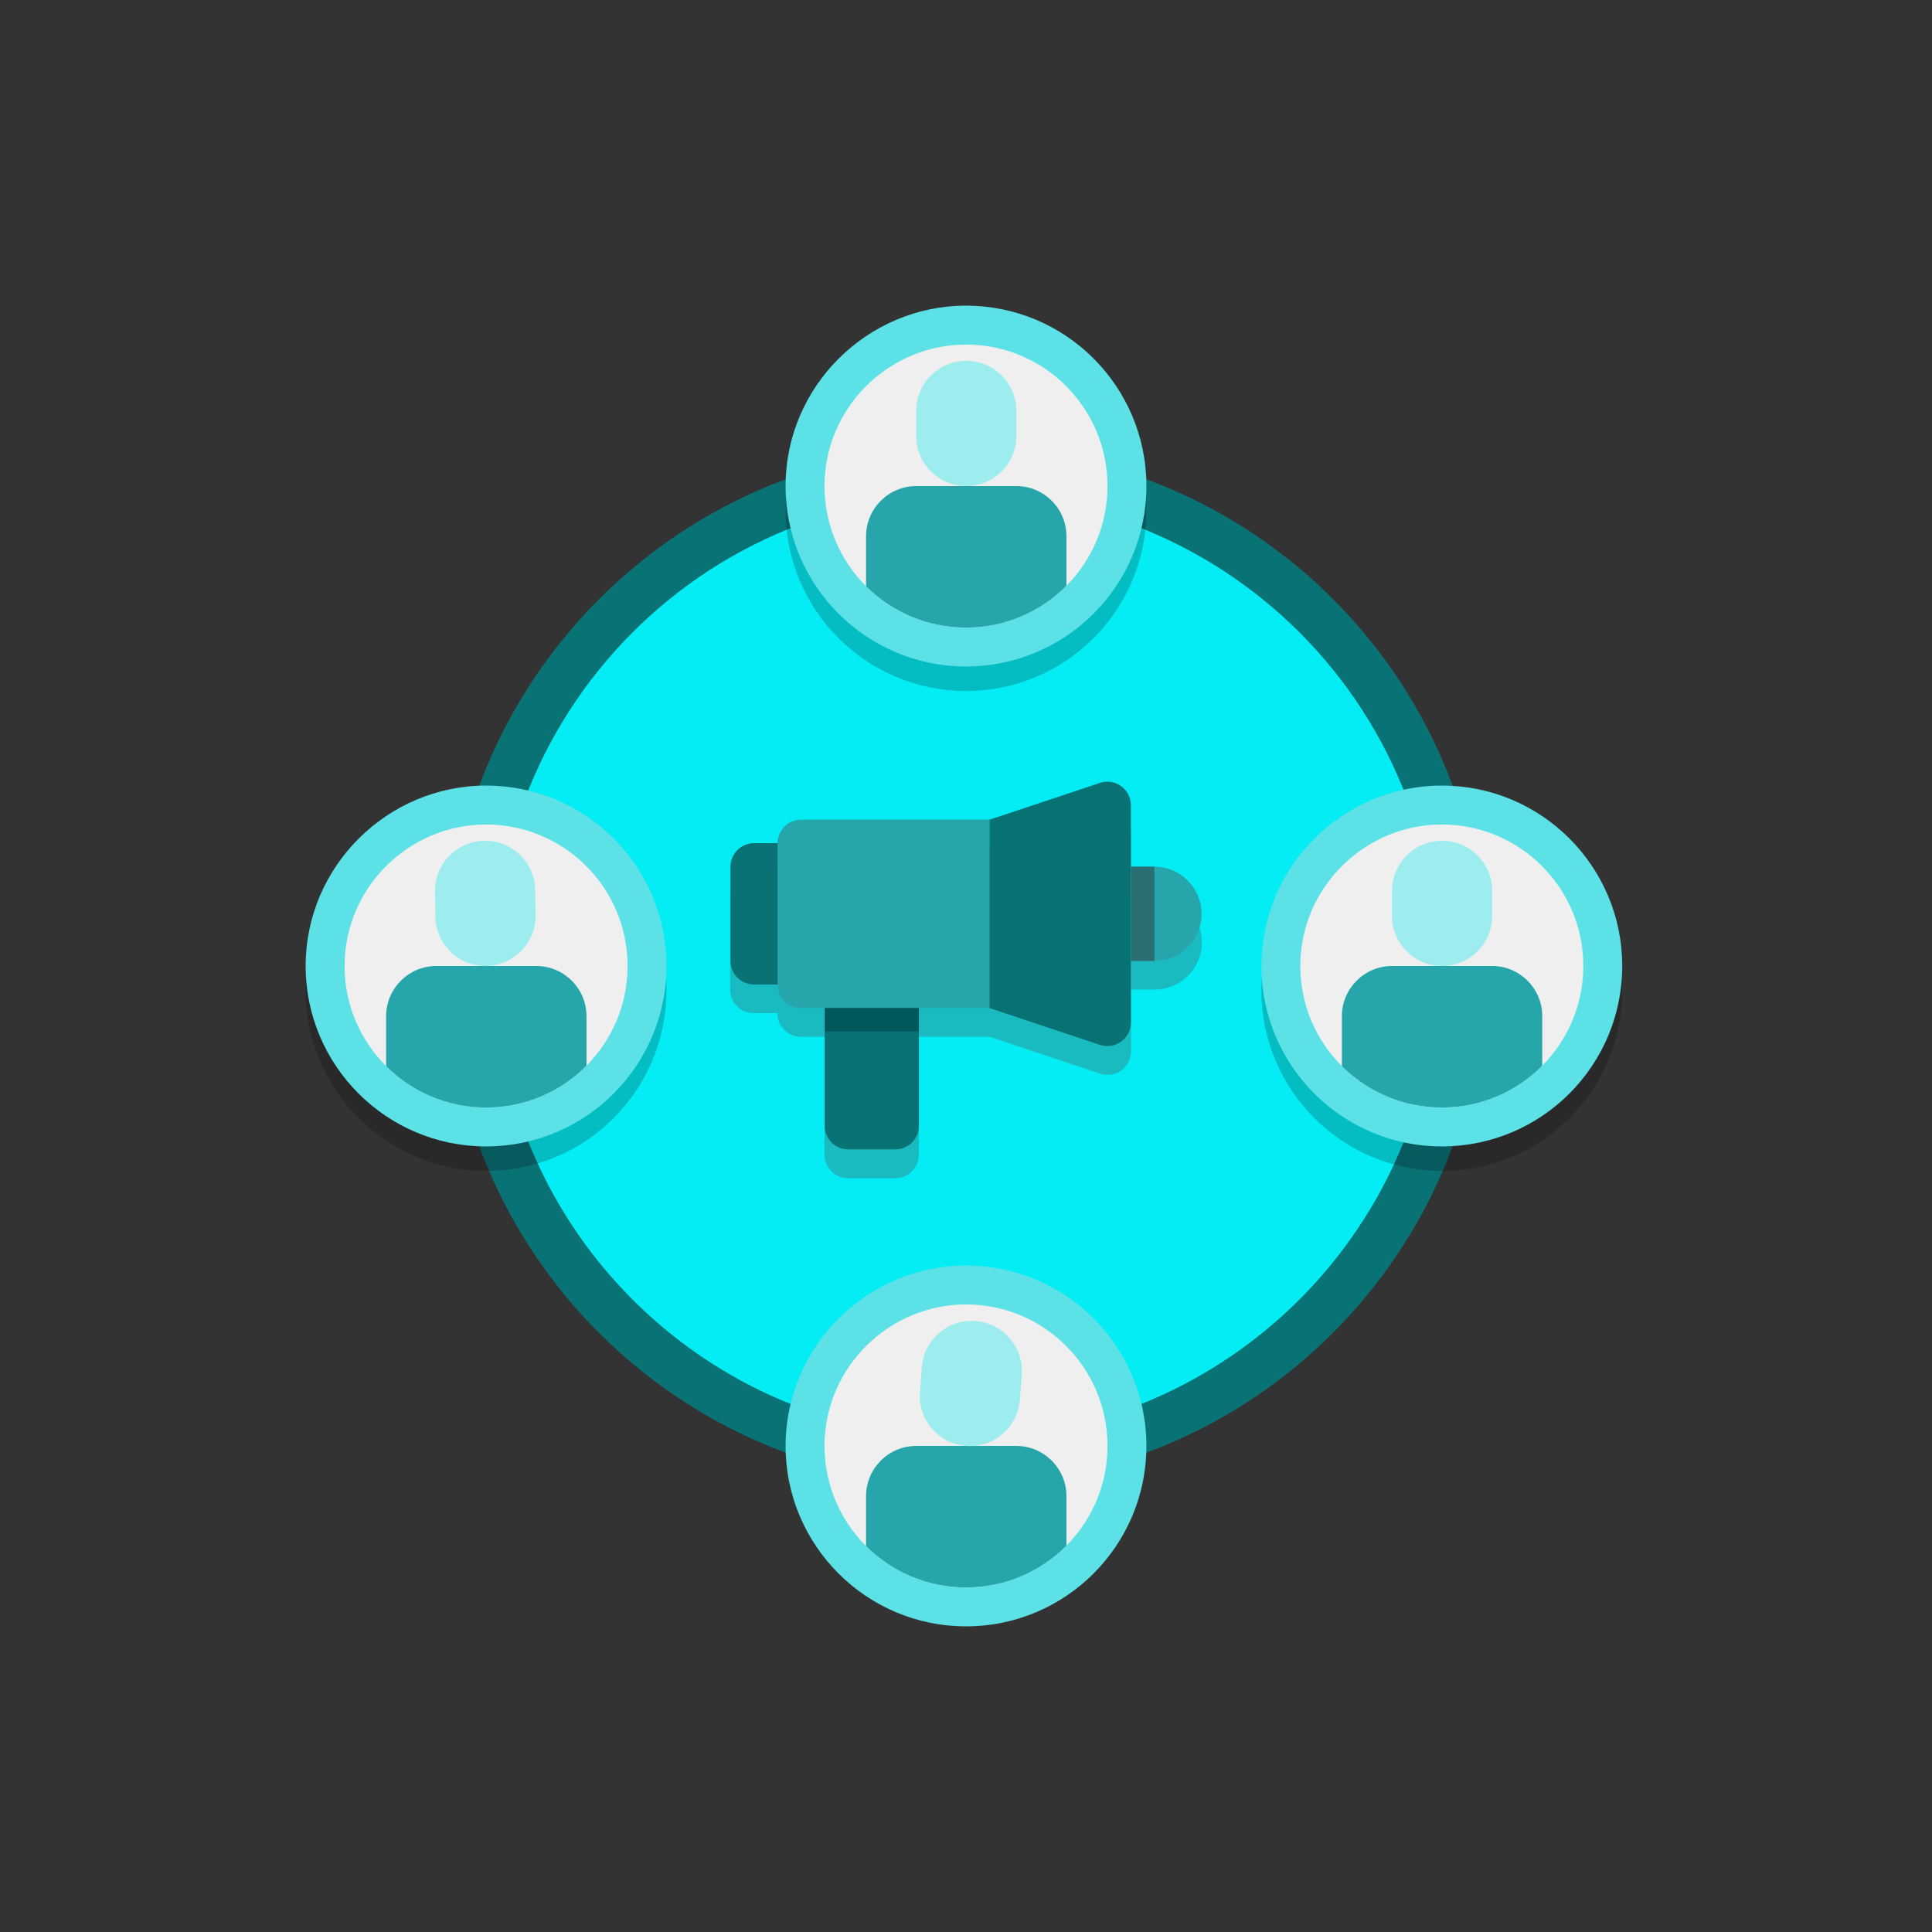 <svg width="426" height="426" viewBox="0 0 426 426" fill="none" xmlns="http://www.w3.org/2000/svg">
<rect x="0" y="0" width="426" height="426" fill="#333333" stroke="none"/>
<mask id="mask0_252_1196" style="mask-type:luminance" maskUnits="userSpaceOnUse" x="0" y="0" width="426" height="426">
<path d="M426 0H0V426H426V0Z" fill="white"/>
</mask>
<g mask="url(#mask0_252_1196)">
<path d="M327.405 213C327.405 275.849 276.515 327.404 213 327.404C150.041 327.404 98.595 276.474 98.595 213C98.595 163.322 130.176 121.383 173.842 105.459C186.063 101.039 199.219 98.595 213 98.595C226.781 98.595 239.937 101.039 252.158 105.459C296.812 121.715 327.405 164.326 327.405 213Z" fill="#097275"/>
<path d="M317.004 213C317.004 228.549 313.572 243.317 307.436 256.578C290.951 292.251 254.862 317.004 213 317.004C171.034 317.004 134.841 292.147 118.46 256.318C112.376 243.161 108.996 228.445 108.996 213C108.996 201.144 110.972 189.755 114.664 179.147C124.389 150.858 145.917 128.081 173.479 116.796C185.647 111.752 199.011 108.996 213 108.996C226.989 108.996 240.353 111.752 252.521 116.796C280.031 128.081 301.559 150.754 311.284 178.991C314.976 189.651 317.004 201.092 317.004 213Z" fill="#04ECF4"/>
<path d="M254.601 197.398H249.401V183.831C249.401 180.279 245.928 177.772 242.558 178.896L218.2 187.013H176.599C173.728 187.013 171.398 189.343 171.398 192.213V192.198H166.198C163.338 192.198 160.998 194.538 160.998 197.398V218.199C160.998 221.111 163.338 223.399 166.198 223.399H171.398V223.414C171.398 226.285 173.728 228.615 176.599 228.615H181.799V254.6C181.799 257.512 184.139 259.8 186.999 259.8H197.399C200.26 259.8 202.6 257.512 202.6 254.6V228.615H218.2L242.558 236.737C245.928 237.861 249.401 235.354 249.401 231.802V218.199H254.601C260.322 218.199 265.002 213.571 265.002 207.798C265.002 202.078 260.322 197.398 254.601 197.398Z" fill="#1ABBC0"/>
<path d="M218.194 222.282H176.644C173.777 222.282 171.45 219.955 171.45 217.088V185.926C171.45 183.059 173.777 180.732 176.644 180.732H218.194V222.282Z" fill="#26A6AA"/>
<path d="M202.613 222.267V248.235C202.613 251.144 200.275 253.429 197.419 253.429H187.032C184.175 253.429 181.838 251.144 181.838 248.235V222.267H202.613Z" fill="#097275"/>
<path d="M171.45 185.911V217.073H166.257C163.4 217.073 161.063 214.788 161.063 211.879V191.104C161.063 188.248 163.4 185.911 166.257 185.911H171.45Z" fill="#097275"/>
<path d="M202.613 222.267V227.46H181.838V222.267H202.613Z" fill="#00585B"/>
<path d="M218.194 222.282L242.521 230.389C245.886 231.511 249.356 229.013 249.356 225.466V177.549C249.356 174.002 245.886 171.503 242.521 172.625L218.194 180.733V222.282Z" fill="#097275"/>
<path d="M264.937 201.492C264.937 207.257 260.263 211.879 254.55 211.879H249.356V191.104H254.55C260.263 191.104 264.937 195.779 264.937 201.492Z" fill="#26A6AA"/>
<path d="M254.55 191.104V211.879H249.356V191.104H254.55Z" fill="#2A7073"/>
<g opacity="0.2">
<path d="M252.781 112.584C252.781 134.482 235.044 152.365 213 152.365C191.066 152.365 173.219 134.544 173.219 112.584C173.219 90.545 191.315 72.802 213 72.802C234.966 72.802 252.781 90.618 252.781 112.584Z" fill="black"/>
</g>
<g opacity="0.2">
<path d="M357.696 218.407C357.696 240.305 339.958 258.189 317.914 258.189C295.98 258.189 278.133 240.368 278.133 218.407C278.133 196.369 296.229 178.626 317.914 178.626C339.88 178.626 357.696 196.442 357.696 218.407Z" fill="black"/>
</g>
<g opacity="0.2">
<path d="M146.957 218.407C146.957 240.305 129.219 258.189 107.176 258.189C85.241 258.189 67.394 240.368 67.394 218.407C67.394 196.369 85.491 178.626 107.176 178.626C129.141 178.626 146.957 196.442 146.957 218.407Z" fill="black"/>
</g>
<path d="M252.781 107.175C252.781 129.073 235.044 146.957 213 146.957C191.066 146.957 173.219 129.136 173.219 107.175C173.219 85.137 191.315 67.394 213 67.394C234.966 67.394 252.781 85.21 252.781 107.175Z" fill="#5CE1E6"/>
<path d="M244.201 107.176C244.201 115.735 240.774 123.468 235.142 129.157C229.511 134.846 221.669 138.377 213 138.377C204.331 138.377 196.599 134.846 190.967 129.266C185.278 123.577 181.799 115.735 181.799 107.176C181.799 89.89 195.99 75.975 213 75.975C230.228 75.975 244.201 89.948 244.201 107.176Z" fill="#EFEFEF"/>
<path d="M357.696 212.999C357.696 234.897 339.958 252.781 317.914 252.781C295.98 252.781 278.133 234.96 278.133 212.999C278.133 190.961 296.229 173.218 317.914 173.218C339.88 173.218 357.696 191.034 357.696 212.999Z" fill="#5CE1E6"/>
<path d="M349.115 212.999C349.115 221.559 345.688 229.292 340.057 234.981C334.425 240.67 326.583 244.201 317.914 244.201C309.245 244.201 301.513 240.67 295.881 235.09C290.192 229.401 286.713 221.559 286.713 212.999C286.713 195.714 300.904 181.798 317.914 181.798C335.142 181.798 349.115 195.771 349.115 212.999Z" fill="#EFEFEF"/>
<path d="M146.957 212.999C146.957 234.897 129.219 252.781 107.176 252.781C85.241 252.781 67.394 234.96 67.394 212.999C67.394 190.961 85.491 173.218 107.176 173.218C129.141 173.218 146.957 191.034 146.957 212.999Z" fill="#5CE1E6"/>
<path d="M138.377 212.999C138.377 221.559 134.95 229.292 129.318 234.981C123.686 240.67 115.844 244.201 107.176 244.201C98.507 244.201 90.774 240.67 85.142 235.09C79.453 229.401 75.975 221.559 75.975 212.999C75.975 195.714 90.166 181.798 107.176 181.798C124.404 181.798 138.377 195.771 138.377 212.999Z" fill="#EFEFEF"/>
<path d="M252.781 318.824C252.781 340.722 235.044 358.606 213 358.606C191.066 358.606 173.219 340.785 173.219 318.824C173.219 296.786 191.315 279.043 213 279.043C234.966 279.043 252.781 296.859 252.781 318.824Z" fill="#5CE1E6"/>
<path d="M244.201 318.824C244.201 327.384 240.774 335.116 235.142 340.805C229.511 346.494 221.669 350.025 213 350.025C204.331 350.025 196.599 346.494 190.967 340.915C185.278 335.226 181.799 327.384 181.799 318.824C181.799 301.539 195.99 287.623 213 287.623C230.228 287.623 244.201 301.596 244.201 318.824Z" fill="#EFEFEF"/>
<path d="M235.148 118.221V129.157C229.516 134.846 221.669 138.377 213 138.377C204.331 138.377 196.599 134.846 190.967 129.266V118.221C190.967 112.147 195.938 107.176 202.012 107.176H224.102C230.176 107.176 235.148 112.147 235.148 118.221Z" fill="#26A6AA"/>
<path d="M213.057 107.175C206.957 107.175 202.012 102.23 202.012 96.13V90.608C202.012 84.508 206.957 79.562 213.057 79.562C219.157 79.562 224.102 84.508 224.102 90.608V96.13C224.102 102.23 219.157 107.175 213.057 107.175Z" fill="#9DEDEF"/>
<path d="M340.062 224.045V234.981C334.43 240.67 326.583 244.201 317.914 244.201C309.245 244.201 301.513 240.67 295.881 235.09V224.045C295.881 217.971 300.852 213 306.926 213H329.017C335.09 213 340.062 217.971 340.062 224.045Z" fill="#26A6AA"/>
<path d="M317.971 213C311.871 212.996 306.929 208.047 306.933 201.948L306.937 196.425C306.941 190.325 311.889 185.383 317.989 185.387C324.089 185.391 329.031 190.34 329.027 196.439L329.024 201.962C329.02 208.062 324.071 213.004 317.971 213Z" fill="#9DEDEF"/>
<path d="M129.323 224.045V234.981C123.691 240.67 115.844 244.201 107.176 244.201C98.507 244.201 90.774 240.67 85.142 235.09V224.045C85.142 217.971 90.114 213 96.188 213H118.278C124.352 213 129.323 217.971 129.323 224.045Z" fill="#26A6AA"/>
<path d="M107.241 213C101.142 213.102 96.115 208.24 96.012 202.141L95.92 196.619C95.817 190.52 100.679 185.493 106.778 185.391C112.877 185.288 117.905 190.15 118.007 196.249L118.1 201.771C118.202 207.87 113.34 212.897 107.241 213Z" fill="#9DEDEF"/>
<path d="M235.148 329.869V340.805C229.516 346.494 221.669 350.025 213 350.025C204.331 350.025 196.599 346.494 190.967 340.915V329.869C190.967 323.796 195.938 318.824 202.012 318.824H224.102C230.176 318.824 235.148 323.796 235.148 329.869Z" fill="#26A6AA"/>
<path d="M213.051 318.824C206.968 318.375 202.4 313.079 202.849 306.996L203.256 301.488C203.705 295.405 209 290.837 215.084 291.286C221.167 291.735 225.735 297.031 225.286 303.114L224.88 308.622C224.431 314.705 219.135 319.273 213.051 318.824Z" fill="#9DEDEF"/>
</g>
</svg>
